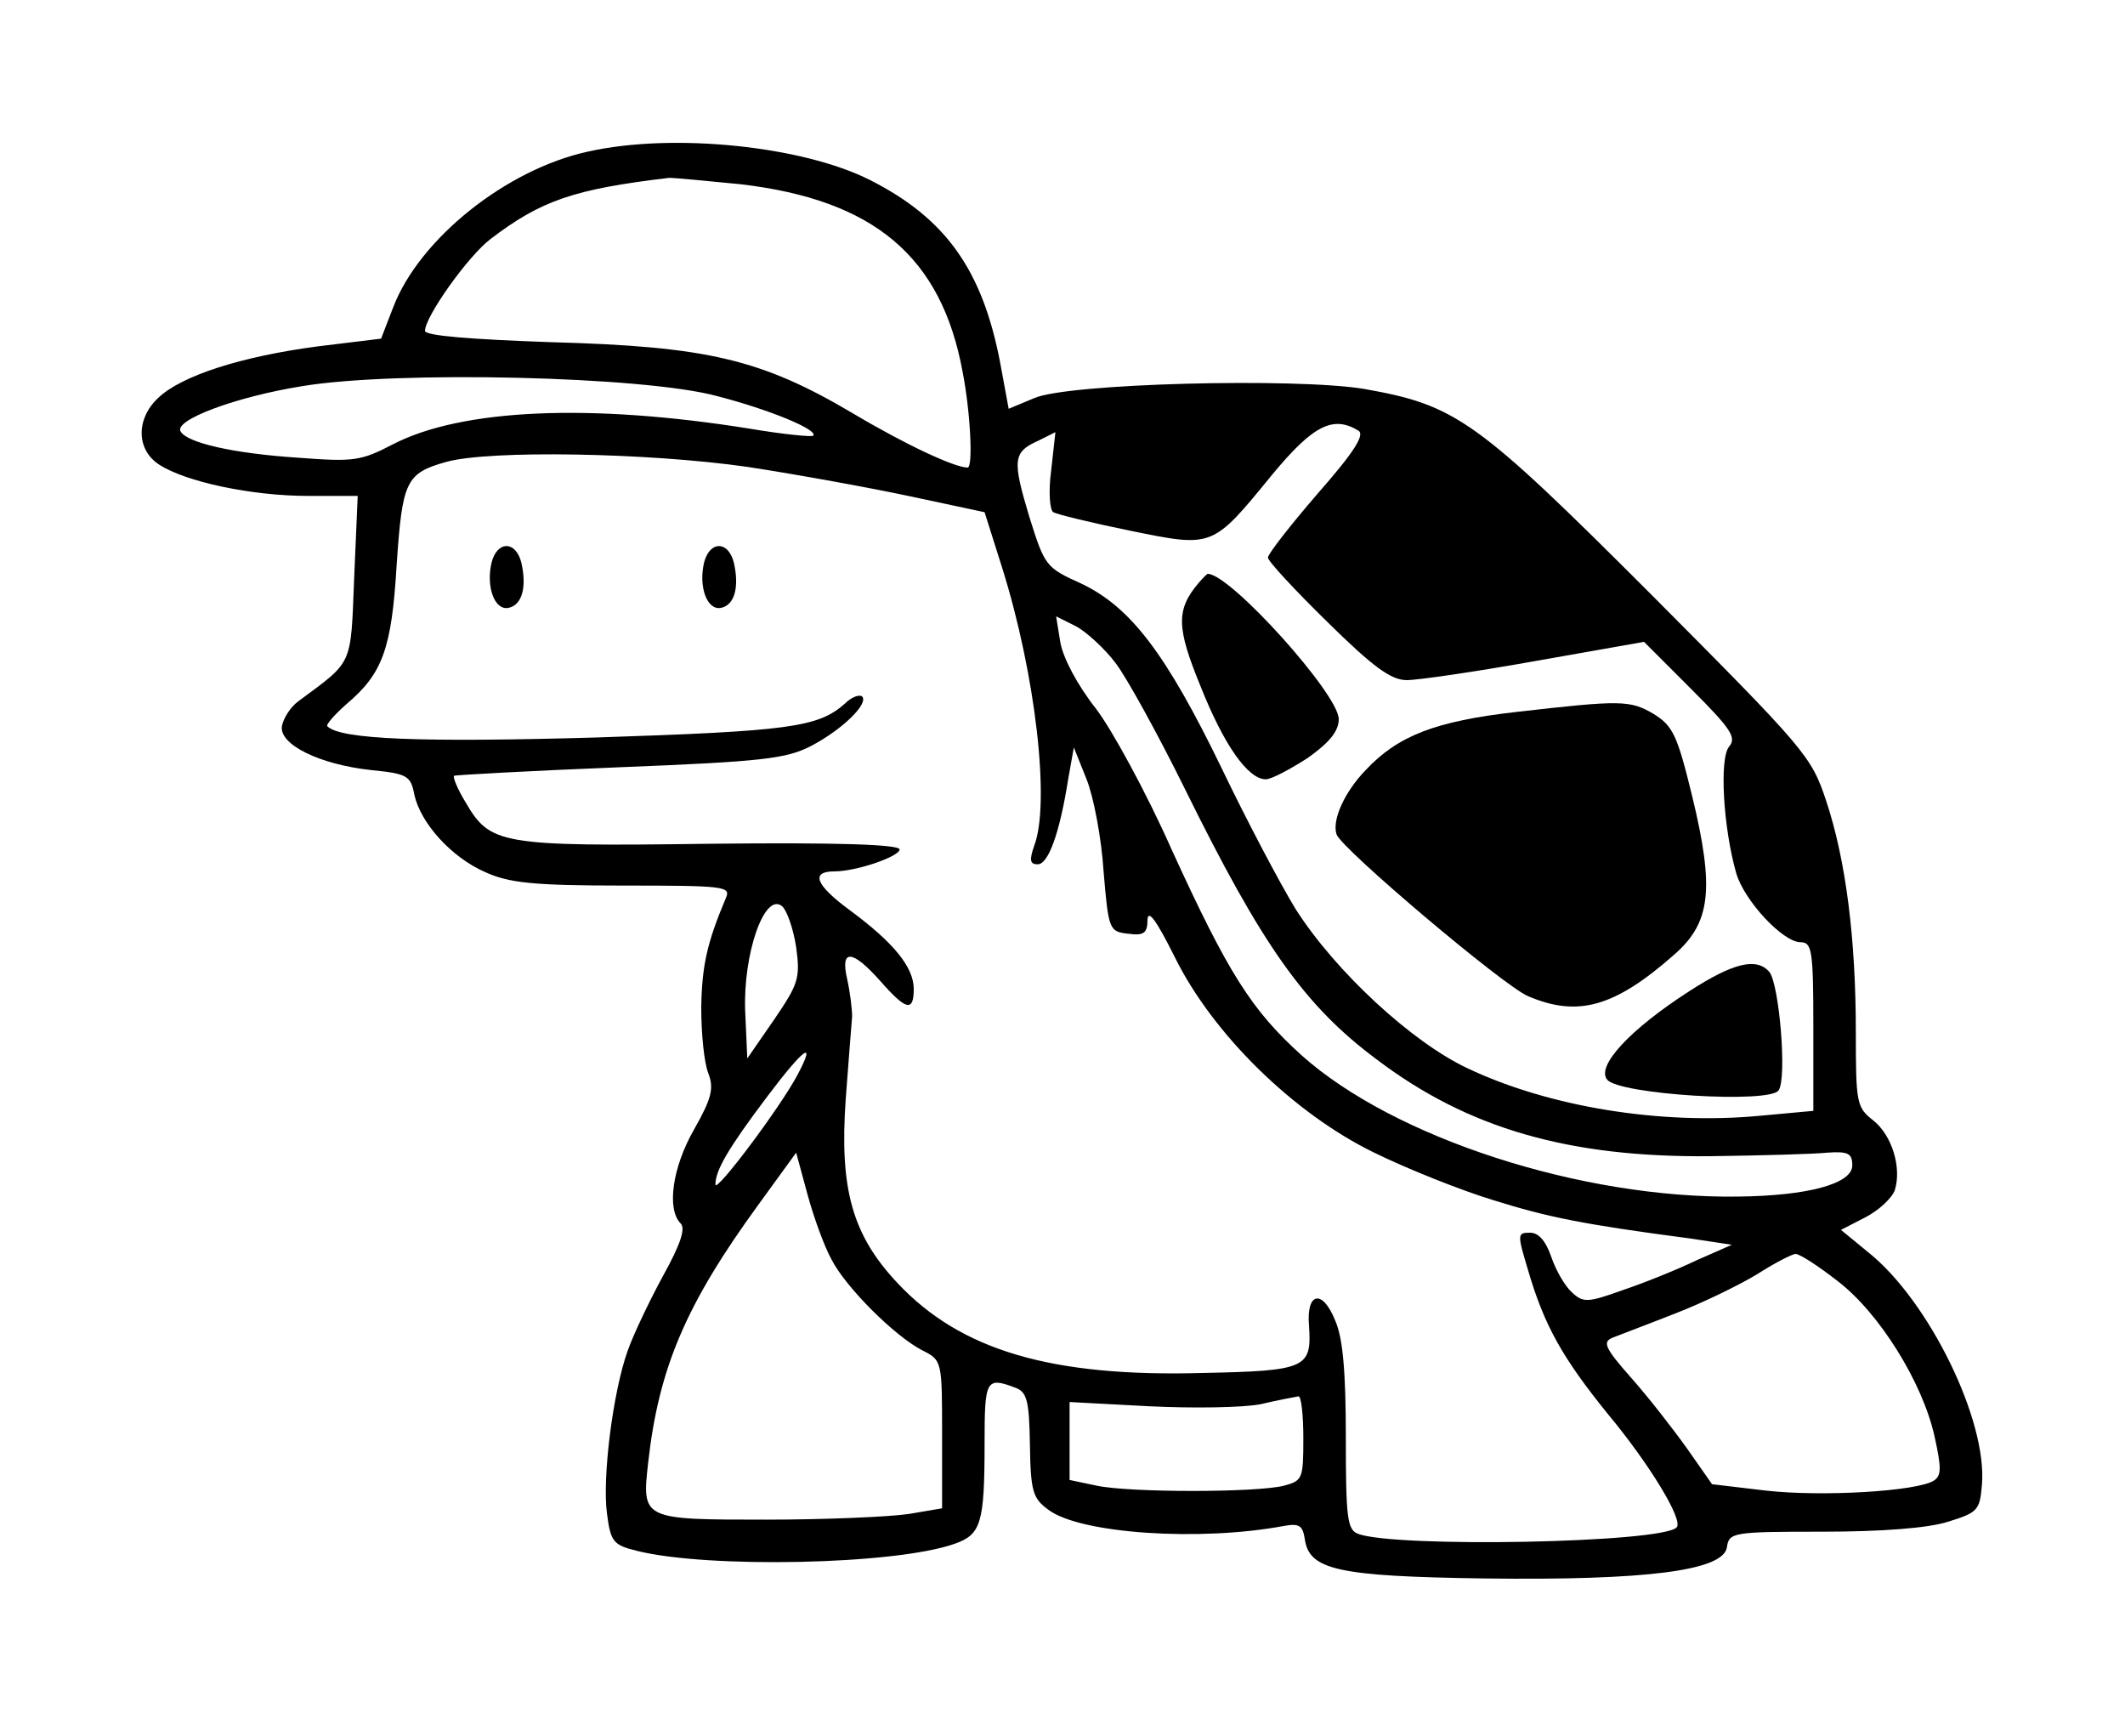 <?xml version="1.0" standalone="no"?>
<!DOCTYPE svg PUBLIC "-//W3C//DTD SVG 20010904//EN"
 "http://www.w3.org/TR/2001/REC-SVG-20010904/DTD/svg10.dtd">
<svg version="1.0" xmlns="http://www.w3.org/2000/svg"
 width="300pt" height="245pt" viewBox="0 0 300 245"
 preserveAspectRatio="xMidYMid meet">

<g transform="translate(0,245) scale(0.1,-0.1)"
fill="#000000" stroke="none">
<path d="M830 2236 c-115 -25 -238 -123 -275 -220 l-17 -44 -90 -11 c-106 -14
-192 -41 -225 -73 -31 -29 -31 -73 2 -94 37 -24 130 -44 210 -44 l70 0 -5
-116 c-5 -126 -1 -116 -79 -174 -11 -8 -21 -24 -23 -35 -4 -26 53 -54 126 -62
51 -5 56 -8 61 -35 9 -40 52 -88 100 -109 33 -15 66 -19 194 -19 142 0 153 -1
146 -17 -27 -64 -34 -96 -35 -155 0 -37 4 -78 10 -93 8 -21 5 -35 -20 -79 -31
-54 -39 -113 -19 -133 7 -7 0 -29 -25 -74 -19 -35 -42 -83 -50 -106 -21 -59
-36 -180 -29 -230 5 -39 9 -44 42 -52 99 -25 365 -20 449 10 37 13 42 29 42
142 0 90 2 94 44 78 16 -6 19 -19 20 -80 1 -66 4 -76 26 -92 45 -34 214 -45
332 -23 22 4 27 1 30 -18 6 -44 46 -53 253 -56 230 -3 338 11 343 44 3 21 8
22 135 22 83 0 149 5 177 14 42 13 45 16 48 52 8 91 -75 260 -160 328 l-39 32
35 18 c19 10 37 27 41 38 10 32 -4 78 -31 99 -23 18 -24 25 -24 124 0 132 -14
243 -42 327 -21 63 -29 72 -247 291 -247 247 -275 267 -405 290 -96 16 -419 8
-466 -13 l-36 -15 -12 65 c-25 131 -77 204 -184 258 -95 48 -278 67 -398 40z
m215 -46 c189 -22 284 -102 314 -265 11 -56 15 -135 7 -135 -18 0 -87 32 -161
76 -130 77 -206 95 -427 101 -113 4 -178 9 -178 16 0 20 61 106 93 130 71 54
117 70 252 86 6 0 50 -4 100 -9z m-33 -299 c74 -19 144 -48 136 -56 -2 -2 -43
2 -90 10 -225 36 -406 28 -503 -22 -46 -24 -56 -25 -135 -19 -91 6 -156 21
-165 37 -10 16 78 49 172 64 133 22 482 14 585 -14z m906 -49 c9 -6 -7 -31
-58 -89 -38 -44 -70 -85 -70 -90 0 -5 38 -46 84 -91 65 -64 90 -82 112 -82 16
0 98 12 182 27 l153 27 66 -66 c57 -57 65 -69 54 -82 -14 -17 -8 -115 10 -178
11 -39 66 -98 91 -98 16 0 18 -11 18 -119 l0 -119 -76 -7 c-138 -13 -296 12
-412 67 -79 37 -187 137 -243 225 -22 36 -69 125 -104 198 -79 163 -129 228
-198 261 -51 23 -52 25 -74 95 -24 80 -23 91 13 107 l24 12 -6 -54 c-4 -30 -2
-56 3 -59 5 -3 54 -15 108 -26 118 -24 116 -25 201 79 58 70 86 84 122 62z
m-863 -51 c72 -11 176 -30 232 -42 l103 -22 25 -79 c47 -150 68 -332 45 -392
-7 -20 -6 -26 5 -26 15 0 31 44 43 120 l8 45 18 -45 c10 -25 21 -83 24 -130 7
-83 8 -85 35 -88 22 -3 27 1 27 20 1 15 13 -2 38 -52 54 -110 169 -222 282
-277 47 -23 122 -53 168 -67 77 -24 125 -34 277 -54 l60 -9 -50 -22 c-27 -13
-74 -32 -104 -42 -50 -18 -56 -18 -72 -3 -10 9 -23 32 -29 50 -8 23 -18 34
-30 34 -18 0 -18 -2 -3 -52 23 -79 49 -125 113 -204 59 -71 107 -150 97 -160
-21 -22 -397 -29 -450 -9 -15 6 -17 23 -17 136 0 92 -4 140 -15 165 -18 45
-41 40 -37 -7 4 -60 -3 -64 -150 -67 -214 -6 -342 32 -431 127 -64 68 -82 133
-73 260 4 53 8 105 9 116 0 11 -3 35 -7 53 -10 43 7 42 47 -3 36 -41 47 -44
47 -11 0 31 -29 66 -90 111 -49 36 -56 55 -22 55 31 0 92 21 92 31 0 7 -89 10
-267 8 -298 -4 -311 -1 -346 59 -11 18 -18 35 -16 37 2 1 108 7 234 12 202 8
235 12 270 30 44 23 82 60 72 70 -4 3 -15 -1 -24 -10 -38 -34 -80 -39 -351
-48 -245 -7 -362 -3 -380 16 -2 2 10 16 27 31 51 43 64 78 71 197 8 118 13
129 70 145 61 17 285 13 425 -7z m520 -277 c16 -21 60 -101 98 -178 108 -219
168 -305 270 -381 129 -98 272 -139 472 -137 72 1 146 3 165 5 29 2 35 -1 35
-18 0 -26 -63 -43 -162 -44 -221 -3 -485 83 -615 199 -71 64 -104 116 -184
291 -35 79 -84 169 -107 199 -26 33 -46 71 -50 93 l-6 37 28 -14 c15 -8 41
-32 56 -52z m-451 -401 c6 -44 3 -52 -31 -102 l-38 -55 -3 67 c-3 80 27 168
52 148 7 -6 16 -32 20 -58z m2 -180 c-25 -47 -116 -168 -116 -155 0 20 18 51
73 124 52 69 70 82 43 31z m48 -261 c20 -39 89 -108 128 -128 28 -14 28 -15
28 -119 l0 -104 -47 -8 c-27 -4 -117 -8 -201 -8 -175 0 -176 0 -167 80 15 135
54 225 156 365 l53 73 16 -59 c9 -33 24 -74 34 -92z m1420 -30 c59 -45 120
-143 137 -219 10 -45 10 -56 -1 -63 -24 -15 -157 -23 -237 -14 l-76 9 -35 50
c-20 28 -55 73 -79 100 -38 43 -41 51 -26 57 10 4 50 19 88 34 39 15 90 40
115 55 25 16 50 29 55 29 6 0 32 -17 59 -38z m-754 -222 c0 -57 -1 -60 -27
-67 -38 -10 -219 -10 -265 0 l-38 8 0 55 0 55 113 -6 c61 -3 132 -2 157 3 25
6 48 10 53 11 4 1 7 -26 7 -59z"/>
<path d="M1692 1627 c-32 -38 -31 -63 3 -146 33 -83 67 -131 92 -131 8 0 34
14 59 30 31 22 44 38 44 55 0 35 -153 205 -185 205 -1 0 -7 -6 -13 -13z"/>
<path d="M2140 1445 c-113 -13 -166 -33 -212 -82 -30 -31 -48 -71 -41 -91 8
-21 235 -213 270 -228 70 -30 122 -16 206 58 52 45 58 92 26 224 -21 86 -27
99 -54 116 -34 20 -46 20 -195 3z"/>
<path d="M2385 1051 c-84 -54 -132 -106 -116 -125 17 -21 230 -34 242 -15 12
17 1 149 -13 167 -18 21 -51 13 -113 -27z"/>
<path d="M694 1656 c-8 -34 4 -68 24 -64 19 4 26 29 18 64 -8 31 -34 31 -42 0z"/>
<path d="M994 1656 c-8 -34 4 -68 24 -64 19 4 26 29 18 64 -8 31 -34 31 -42 0z"/>
</g>
</svg>
